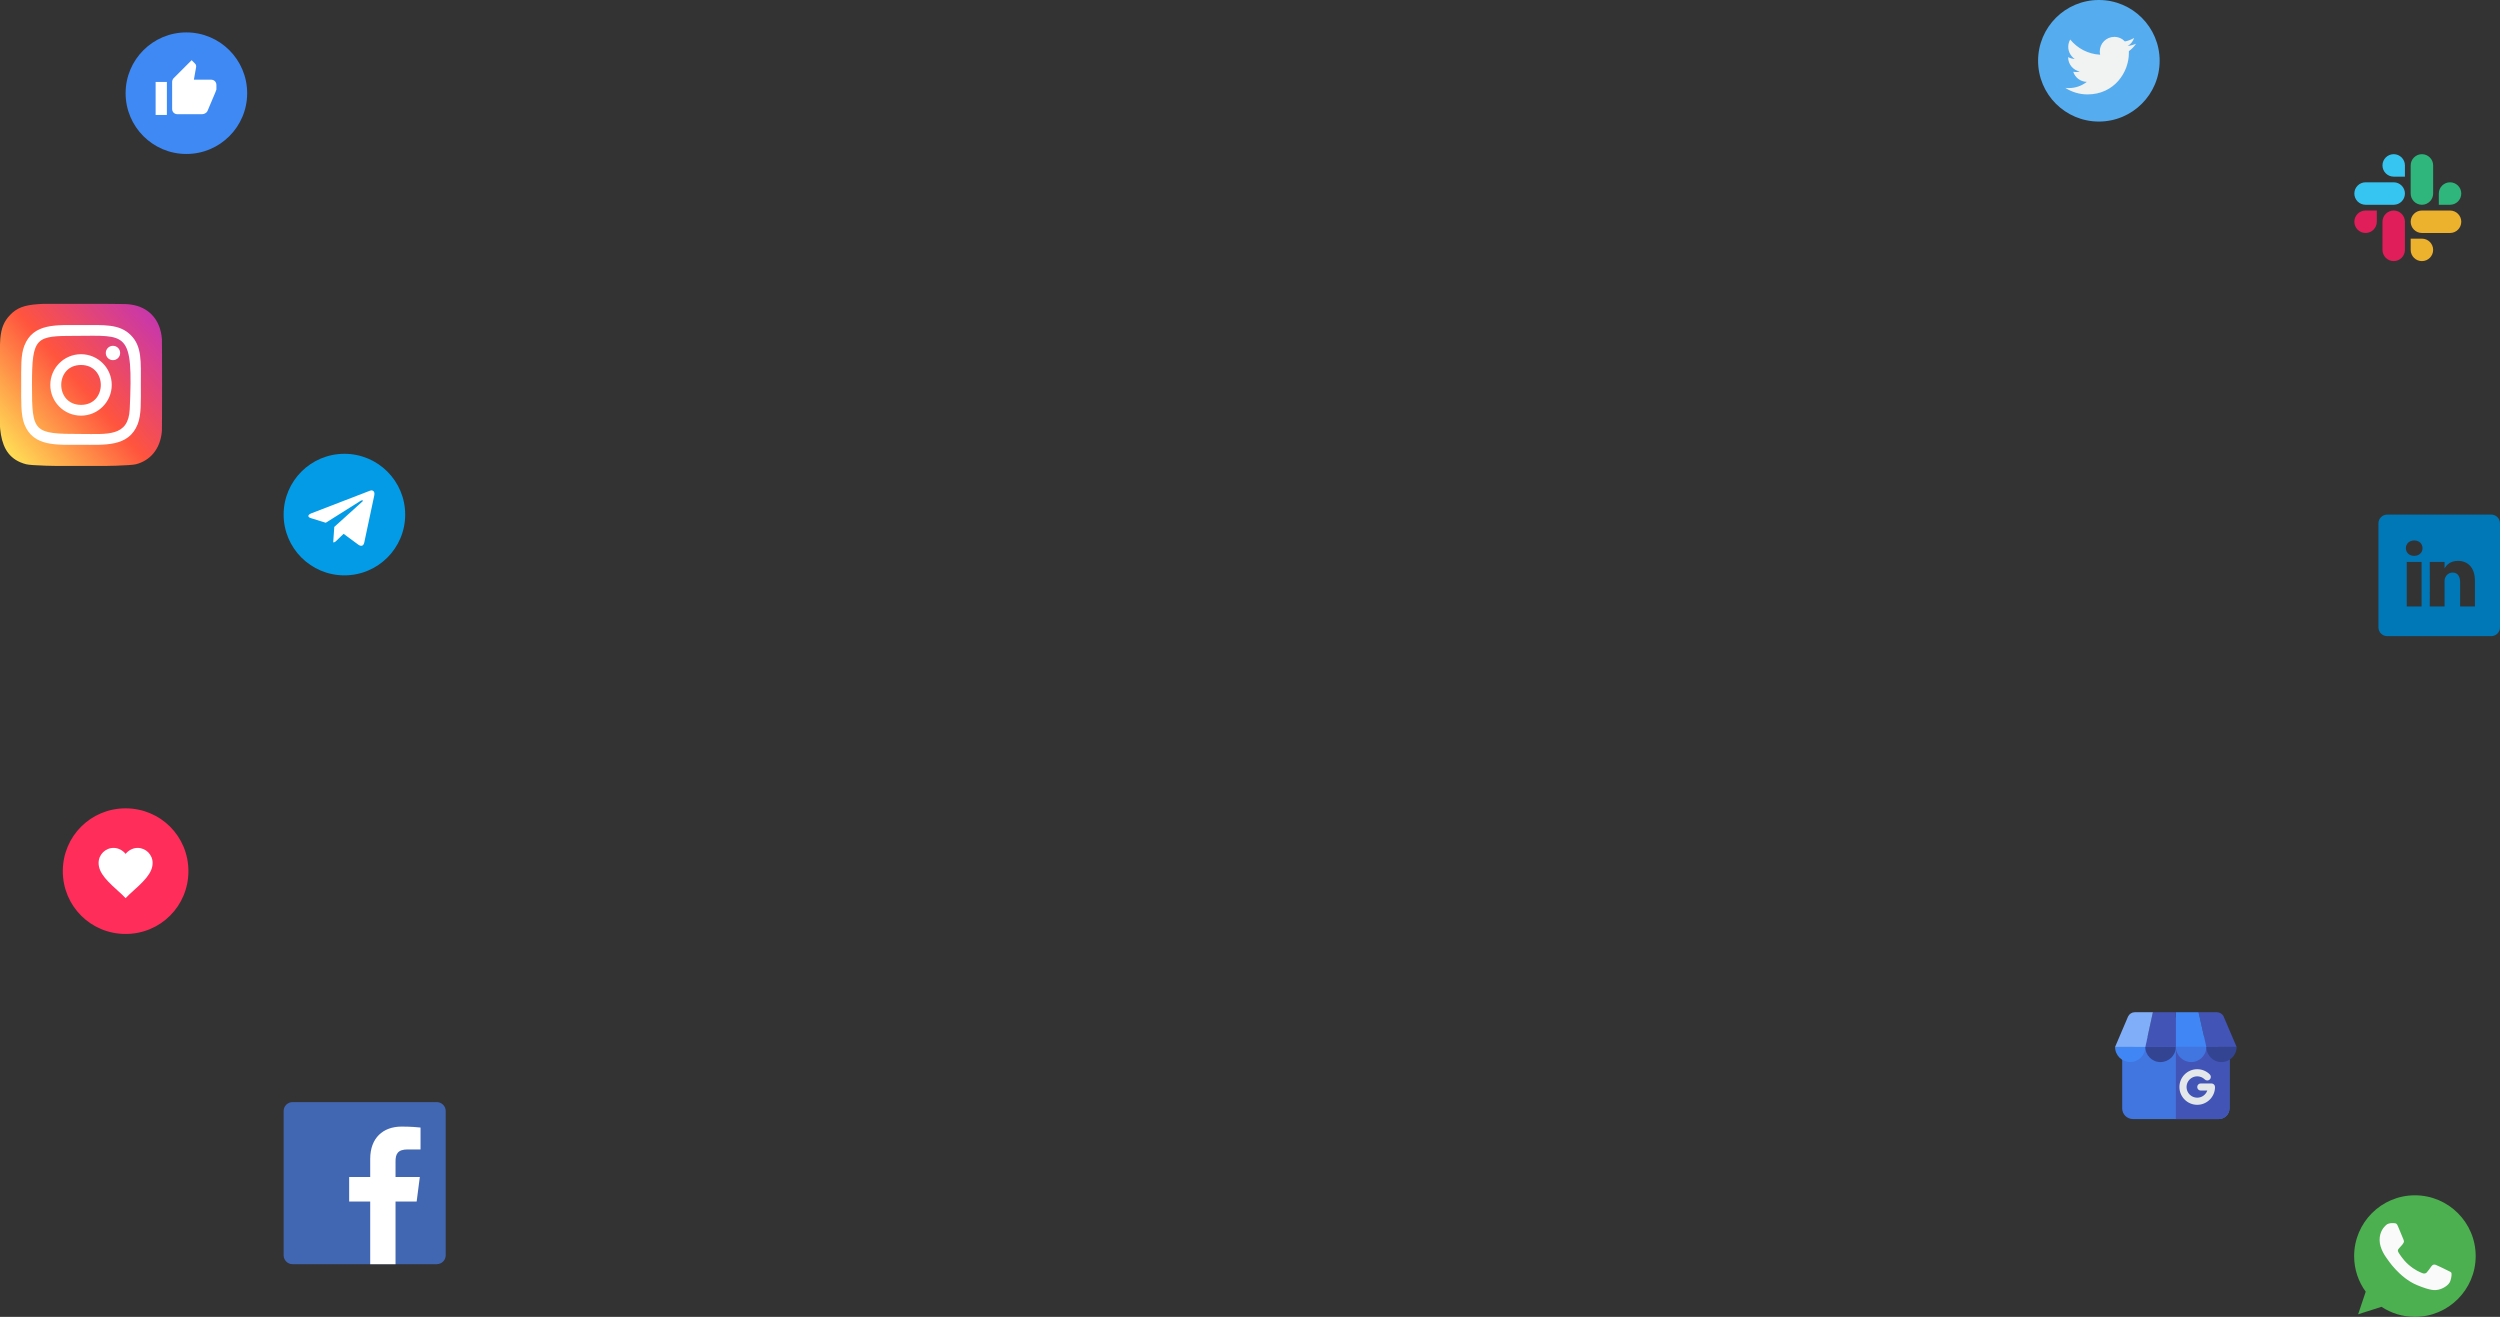 <svg width="617" height="325" viewBox="0 0 617 325" fill="none" xmlns="http://www.w3.org/2000/svg">
<rect x="0" y="0" width="617" height="325" fill="#333333" stroke="none"/>
<path d="M46 38C54.284 38 61 31.284 61 23C61 14.716 54.284 8 46 8C37.716 8 31 14.716 31 23C31 31.284 37.716 38 46 38Z" fill="#3E89F4"/>
<path d="M41.185 20.223H38.407V28.371H41.185V20.223Z" fill="white"/>
<path d="M53.408 20.963C53.408 20.223 52.852 19.667 52.111 19.667H47.852L48.408 16.519V16.334C48.408 15.963 48.222 15.778 48.037 15.593L47.297 14.852L42.852 19.297C42.667 19.482 42.482 19.852 42.482 20.223V26.889C42.482 27.63 43.037 28.186 43.778 28.186H49.889C50.445 28.186 51 27.815 51.185 27.445L53.222 22.63C53.222 22.445 53.408 22.26 53.408 22.075V20.963Z" fill="white"/>
<path d="M46 215C46 223.333 39.333 230 31 230C22.667 230 16 223.333 16 215C16 206.667 22.667 200 31 200C39.333 200 46 206.667 46 215Z" fill="#FF2D5A"/>
<path d="M46 215C46 223.333 39.333 230 31 230C22.667 230 16 223.333 16 215C16 206.667 22.667 200 31 200C39.333 200 46 206.667 46 215Z" stroke="#FF2D5A" stroke-miterlimit="10"/>
<path d="M31 221.667L30.074 220.741C26.555 217.593 24.333 215.556 24.333 212.963C24.333 210.926 26 209.26 28.037 209.26C29.148 209.26 30.259 209.815 31 210.741C31.741 209.815 32.852 209.26 33.963 209.26C36 209.26 37.667 210.926 37.667 212.963C37.667 215.556 35.444 217.593 31.926 220.741L31 221.667Z" fill="white"/>
<g clip-path="url(#clip0)">
<path d="M2.5 77.722C-0.643 80.987 6.59376e-06 84.455 6.59376e-06 94.992C6.59376e-06 103.742 -1.527 112.514 6.463 114.579C8.958 115.22 31.065 115.22 33.557 114.575C36.883 113.717 39.59 111.019 39.96 106.314C40.012 105.657 40.012 84.339 39.958 83.669C39.565 78.657 36.48 75.769 32.415 75.184C31.483 75.049 31.297 75.009 26.517 75C9.562 75.009 5.845 74.254 2.5 77.722Z" fill="url(#paint0_linear)"/>
<path d="M19.997 80.231C13.945 80.231 8.198 79.693 6.003 85.326C5.097 87.653 5.228 90.675 5.228 95.001C5.228 98.798 5.107 102.367 6.003 104.675C8.193 110.312 13.987 109.772 19.993 109.772C25.788 109.772 31.763 110.375 33.985 104.675C34.893 102.325 34.76 99.348 34.76 95.001C34.76 89.231 35.078 85.507 32.28 82.71C29.447 79.876 25.615 80.231 19.99 80.231H19.997ZM18.673 82.893C31.297 82.873 32.903 81.47 32.017 100.965C31.702 107.86 26.452 107.103 19.998 107.103C8.232 107.103 7.893 106.767 7.893 94.995C7.893 83.087 8.827 82.9 18.673 82.89V82.893ZM27.88 85.345C26.902 85.345 26.108 86.138 26.108 87.117C26.108 88.095 26.902 88.888 27.88 88.888C28.858 88.888 29.652 88.095 29.652 87.117C29.652 86.138 28.858 85.345 27.88 85.345ZM19.997 87.416C15.808 87.416 12.413 90.813 12.413 95.001C12.413 99.19 15.808 102.585 19.997 102.585C24.185 102.585 27.578 99.19 27.578 95.001C27.578 90.813 24.185 87.416 19.997 87.416ZM19.997 90.078C26.505 90.078 26.513 99.925 19.997 99.925C13.49 99.925 13.48 90.078 19.997 90.078Z" fill="white"/>
</g>
<g clip-path="url(#clip1)">
<path d="M107.792 272H72.206C70.987 272.001 70 272.989 70 274.208V309.794C70.001 311.012 70.989 312 72.208 312H107.792C109.011 312 110 311.012 110 309.793C110 309.793 110 309.792 110 309.792V274.206C109.999 272.988 109.011 272 107.792 272Z" fill="#4267B2"/>
<path d="M97.617 312V296.531H102.832L103.613 290.477H97.617V286.62C97.617 284.871 98.103 283.68 100.611 283.68H103.789V278.279C103.236 278.206 101.339 278.041 99.131 278.041C94.522 278.041 91.367 280.854 91.367 286.021V290.477H86.172V296.531H91.367V312H97.617Z" fill="white"/>
</g>
<path d="M85 142C93.284 142 100 135.284 100 127C100 118.716 93.284 112 85 112C76.716 112 70 118.716 70 127C70 135.284 76.716 142 85 142Z" fill="#039BE5"/>
<path d="M76.864 126.675L91.326 121.099C91.998 120.856 92.584 121.263 92.366 122.278L92.368 122.276L89.905 133.878C89.723 134.7 89.234 134.9 88.55 134.513L84.8 131.749L82.991 133.491C82.791 133.691 82.623 133.86 82.235 133.86L82.501 130.044L89.451 123.765C89.754 123.499 89.384 123.349 88.985 123.614L80.396 129.021L76.694 127.866C75.89 127.611 75.873 127.063 76.864 126.675Z" fill="white"/>
<path d="M596.004 295H595.996C587.726 295 581 301.727 581 310C581 313.281 582.058 316.323 583.856 318.792L581.986 324.364L587.752 322.521C590.124 324.093 592.953 325 596.004 325C604.274 325 611 318.271 611 310C611 301.729 604.274 295 596.004 295Z" fill="#4CAF50"/>
<path d="M604.732 316.182C604.37 317.204 602.934 318.051 601.788 318.299C601.005 318.466 599.981 318.599 596.535 317.17C592.126 315.344 589.288 310.864 589.066 310.574C588.855 310.283 587.285 308.202 587.285 306.049C587.285 303.897 588.378 302.849 588.819 302.399C589.181 302.029 589.779 301.861 590.353 301.861C590.538 301.861 590.705 301.87 590.855 301.877C591.296 301.896 591.517 301.922 591.808 302.618C592.17 303.49 593.051 305.642 593.156 305.864C593.263 306.085 593.37 306.385 593.22 306.676C593.079 306.976 592.955 307.109 592.734 307.364C592.513 307.619 592.303 307.814 592.081 308.087C591.879 308.326 591.65 308.581 591.905 309.021C592.16 309.452 593.041 310.891 594.339 312.046C596.013 313.536 597.371 314.012 597.856 314.215C598.218 314.365 598.65 314.329 598.914 314.048C599.25 313.686 599.664 313.086 600.086 312.496C600.386 312.072 600.765 312.019 601.162 312.169C601.567 312.31 603.71 313.369 604.151 313.589C604.591 313.81 604.882 313.915 604.989 314.101C605.094 314.286 605.094 315.158 604.732 316.182Z" fill="#FAFAFA"/>
<path d="M586.597 54.729C586.597 56.255 585.35 57.501 583.824 57.501C582.298 57.501 581.052 56.255 581.052 54.729C581.052 53.203 582.298 51.956 583.824 51.956H586.597V54.729Z" fill="#E01E5A"/>
<path d="M587.993 54.729C587.993 53.203 589.24 51.956 590.766 51.956C592.292 51.956 593.538 53.203 593.538 54.729V61.671C593.538 63.197 592.292 64.443 590.766 64.443C589.24 64.443 587.993 63.197 587.993 61.671V54.729Z" fill="#E01E5A"/>
<path d="M590.766 43.596C589.24 43.596 587.993 42.35 587.993 40.824C587.993 39.298 589.24 38.051 590.766 38.051C592.292 38.051 593.538 39.298 593.538 40.824V43.596H590.766Z" fill="#36C5F0"/>
<path d="M590.766 44.993C592.292 44.993 593.538 46.24 593.538 47.766C593.538 49.292 592.292 50.538 590.766 50.538H583.824C582.298 50.538 581.052 49.292 581.052 47.766C581.052 46.24 582.298 44.993 583.824 44.993H590.766Z" fill="#36C5F0"/>
<path d="M601.898 47.766C601.898 46.24 603.145 44.993 604.671 44.993C606.197 44.993 607.443 46.24 607.443 47.766C607.443 49.292 606.197 50.538 604.671 50.538H601.898V47.766Z" fill="#2EB67D"/>
<path d="M600.501 47.766C600.501 49.292 599.255 50.538 597.729 50.538C596.203 50.538 594.957 49.292 594.957 47.766V40.824C594.957 39.298 596.203 38.051 597.729 38.051C599.255 38.051 600.501 39.298 600.501 40.824V47.766Z" fill="#2EB67D"/>
<path d="M597.729 58.898C599.255 58.898 600.501 60.145 600.501 61.671C600.501 63.197 599.255 64.443 597.729 64.443C596.203 64.443 594.957 63.197 594.957 61.671V58.898H597.729Z" fill="#ECB22E"/>
<path d="M597.729 57.501C596.203 57.501 594.957 56.255 594.957 54.729C594.957 53.203 596.203 51.956 597.729 51.956H604.671C606.197 51.956 607.443 53.203 607.443 54.729C607.443 56.255 606.197 57.501 604.671 57.501H597.729Z" fill="#ECB22E"/>
<g clip-path="url(#clip2)">
<path d="M518.001 30C526.285 30 533.001 23.284 533.001 15C533.001 6.716 526.285 0 518.001 0C509.717 0 503.001 6.716 503.001 15C503.001 23.284 509.717 30 518.001 30Z" fill="#55ACEE"/>
<path d="M527.188 10.78C526.545 11.065 525.854 11.258 525.129 11.344C525.869 10.9 526.437 10.198 526.706 9.361C526.013 9.772 525.245 10.07 524.429 10.23C523.775 9.534 522.843 9.099 521.811 9.099C519.831 9.099 518.226 10.704 518.226 12.684C518.226 12.965 518.258 13.239 518.319 13.501C515.339 13.352 512.697 11.924 510.929 9.755C510.62 10.284 510.443 10.9 510.443 11.557C510.443 12.801 511.077 13.899 512.038 14.542C511.451 14.523 510.897 14.362 510.414 14.093C510.414 14.108 510.414 14.123 510.414 14.138C510.414 15.875 511.65 17.324 513.29 17.653C512.99 17.736 512.672 17.779 512.346 17.779C512.114 17.779 511.89 17.757 511.671 17.715C512.127 19.14 513.451 20.176 515.021 20.205C513.793 21.167 512.247 21.74 510.567 21.74C510.278 21.74 509.992 21.723 509.712 21.69C511.298 22.708 513.183 23.301 515.208 23.301C521.803 23.301 525.409 17.838 525.409 13.099C525.409 12.944 525.406 12.789 525.399 12.636C526.1 12.13 526.708 11.499 527.188 10.78Z" fill="#F1F2F2"/>
</g>
<g clip-path="url(#clip3)">
<path d="M614.836 127H589.164C587.969 127 587 127.969 587 129.164V154.836C587 156.031 587.969 157 589.164 157H614.836C616.031 157 617 156.031 617 154.836V129.164C617 127.969 616.031 127 614.836 127V127ZM597.641 149.676H593.988V138.685H597.641V149.676ZM595.815 137.184H595.791C594.565 137.184 593.772 136.34 593.772 135.286C593.772 134.207 594.589 133.387 595.839 133.387C597.089 133.387 597.858 134.207 597.882 135.286C597.882 136.34 597.089 137.184 595.815 137.184ZM610.814 149.676H607.161V143.796C607.161 142.318 606.632 141.311 605.31 141.311C604.301 141.311 603.7 141.99 603.436 142.647C603.339 142.881 603.316 143.21 603.316 143.538V149.676H599.663C599.663 149.676 599.711 139.716 599.663 138.685H603.316V140.241C603.801 139.492 604.67 138.427 606.608 138.427C609.012 138.427 610.814 139.998 610.814 143.374V149.676Z" fill="#0077B7"/>
</g>
<g clip-path="url(#clip4)">
<path d="M547.605 276.183H526.395C524.941 276.183 523.758 275 523.758 273.547V260.771C523.758 260.487 523.896 260.22 524.127 260.055L536.491 251.266C536.796 251.049 537.204 251.049 537.509 251.266L549.873 260.055C550.104 260.22 550.242 260.487 550.242 260.771V273.547C550.242 275 549.059 276.183 547.605 276.183Z" fill="#4175DF"/>
<path d="M547.605 276.183C549.059 276.183 550.242 275.001 550.242 273.547V260.772C550.242 260.487 550.104 260.22 549.873 260.055L537.509 251.266C537.357 251.158 537.178 251.104 537 251.104V276.183H547.605Z" fill="#4254B6"/>
<path d="M529.469 258.39C529.469 260.451 527.797 262.121 525.734 262.121C523.672 262.121 522 260.451 522 258.39H529.469Z" fill="#4086F4"/>
<path d="M537 258.39C537 260.451 535.266 262.121 533.203 262.121C531.14 262.121 529.469 260.451 529.469 258.39H537Z" fill="#324492"/>
<path d="M552 258.39H544.531L542.602 249.816H547.112C547.819 249.816 548.465 250.216 548.781 250.847L552 258.39Z" fill="#4254B6"/>
<path d="M544.531 258.39H537V249.816H542.602L544.531 258.39Z" fill="#4086F4"/>
<path d="M537 249.816V258.39H529.469L531.336 249.816H537Z" fill="#4254B6"/>
<path d="M531.336 249.816L529.469 258.39H522L525.218 250.847C525.535 250.216 526.181 249.816 526.888 249.816H531.336V249.816Z" fill="#80AEF8"/>
<path d="M544.531 258.39C544.531 260.451 542.859 262.121 540.797 262.121C538.734 262.121 537 260.451 537 258.39H544.531Z" fill="#4175DF"/>
<path d="M552 258.39C552 260.451 550.328 262.121 548.266 262.121C546.203 262.121 544.531 260.451 544.531 258.39H552Z" fill="#324492"/>
<path d="M545.789 267.394H543.152C542.667 267.394 542.273 267.788 542.273 268.273C542.273 268.759 542.667 269.152 543.152 269.152H544.759C544.396 270.175 543.419 270.91 542.273 270.91C540.82 270.91 539.637 269.727 539.637 268.273C539.637 266.819 540.82 265.636 542.273 265.636C542.978 265.636 543.64 265.911 544.138 266.409C544.481 266.752 545.038 266.752 545.381 266.409C545.724 266.065 545.724 265.509 545.381 265.166C544.551 264.336 543.447 263.879 542.273 263.879C539.85 263.879 537.879 265.85 537.879 268.273C537.879 270.696 539.85 272.668 542.273 272.668C544.697 272.668 546.668 270.696 546.668 268.273C546.668 267.788 546.274 267.394 545.789 267.394Z" fill="#E3E7EA"/>
</g>
<defs>
<linearGradient id="paint0_linear" x1="2.577" y1="112.445" x2="39.752" y2="80.27" gradientUnits="userSpaceOnUse">
<stop stop-color="#FFDD55"/>
<stop offset="0.5" stop-color="#FF543E"/>
<stop offset="1" stop-color="#C837AB"/>
</linearGradient>
<clipPath id="clip0">
<rect width="40" height="40" fill="white" transform="translate(0 75)"/>
</clipPath>
<clipPath id="clip1">
<rect width="40" height="40" fill="white" transform="translate(70 272)"/>
</clipPath>
<clipPath id="clip2">
<rect width="30" height="30" fill="white" transform="translate(503)"/>
</clipPath>
<clipPath id="clip3">
<rect width="30" height="30" fill="white" transform="translate(587 127)"/>
</clipPath>
<clipPath id="clip4">
<rect width="30" height="30" fill="white" transform="translate(522 248)"/>
</clipPath>
</defs>
</svg>
